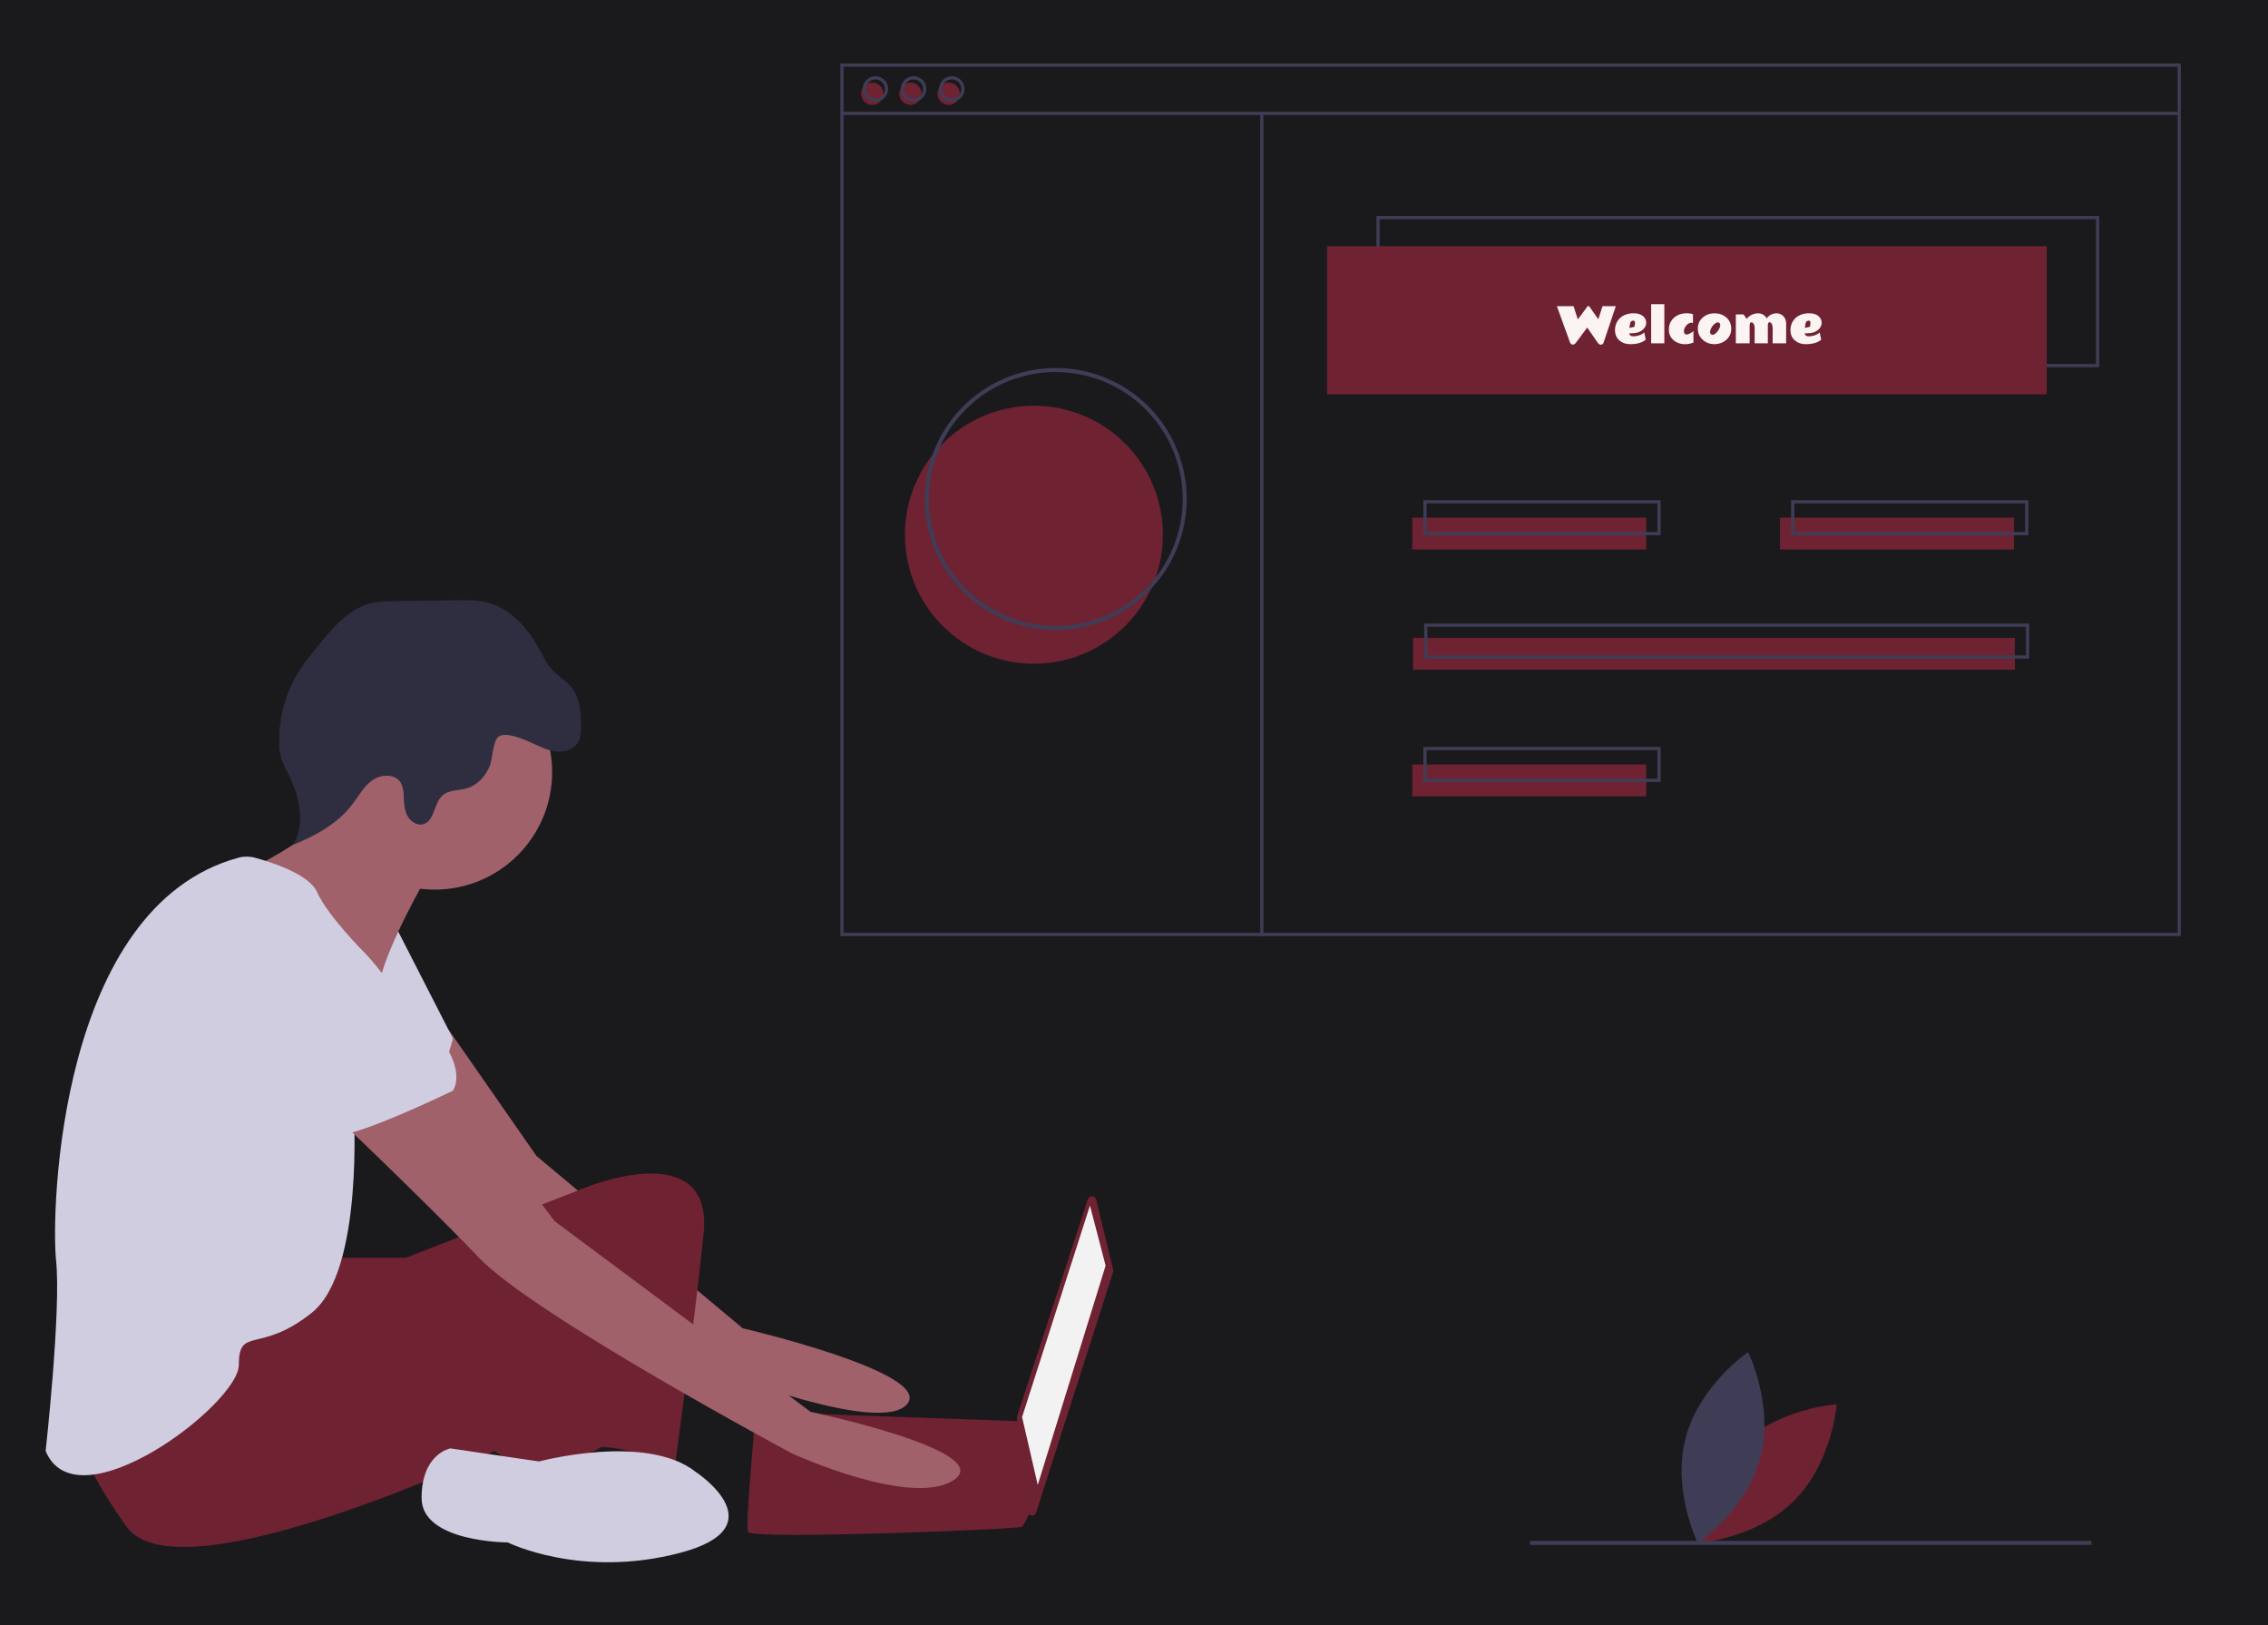 <svg width="1143" height="819" viewBox="0 0 1143 819" fill="none" xmlns="http://www.w3.org/2000/svg">
<rect width="1143" height="819" fill="#E5E5E5"/>
<rect id="background" width="1143" height="819" fill="#1A1A1D"/>
<g id="undraw_web_developer_p3e5 1" clip-path="url(#clip0)">
<g id="leaf">
<path id="Vector" d="M876.552 728.797C856.989 748.124 854.801 777.628 854.801 777.628C854.801 777.628 884.329 775.796 903.892 756.469C923.454 737.142 925.643 707.638 925.643 707.638C925.643 707.638 896.114 709.469 876.552 728.797Z" fill="#6F2232"/>
</g>
<g id="left-hand">
<path id="Vector_2" d="M225.778 518.434L270.364 582.494L374.309 669.334C374.309 669.334 470.36 691.702 457.202 707.491C444.045 723.28 363.783 691.702 363.783 691.702C363.783 691.702 244.048 604.861 240.101 598.283C236.154 591.704 192.734 529.863 192.734 529.863L225.778 518.434Z" fill="#A0616A"/>
<path id="Vector_3" d="M199.312 466.706L228.259 523.284C228.259 523.284 221.68 550.915 211.154 553.547C200.628 556.178 155.892 519.337 155.892 519.337L199.312 466.706Z" fill="#D0CDE1"/>
</g>
<g id="laptop">
<path id="Vector_4" d="M552.451 604.514L561.002 639.786C561.097 640.179 561.082 640.591 560.959 640.976L522.171 762.188C522.018 762.668 521.704 763.08 521.283 763.357C520.862 763.634 520.359 763.758 519.857 763.709C519.355 763.659 518.886 763.439 518.527 763.086C518.168 762.732 517.941 762.266 517.884 761.765L512.518 714.546C512.483 714.232 512.515 713.915 512.613 713.615L548.215 604.351C548.364 603.895 548.657 603.5 549.051 603.226C549.444 602.952 549.916 602.814 550.395 602.832C550.874 602.851 551.334 603.025 551.705 603.328C552.076 603.632 552.338 604.048 552.451 604.514Z" fill="#6F2232"/>
<path id="Vector_5" d="M549.306 607.493L557.2 637.756L522.99 748.28L515.096 714.07L549.306 607.493Z" fill="#F2F2F2"/>
<path id="Vector_6" d="M376.941 771.964C378.256 775.911 513.78 770.648 515.096 769.332C516.243 767.684 517.213 765.92 517.99 764.069C519.227 761.437 520.359 758.806 520.359 758.806L515.096 716.201L380.888 711.438C380.888 711.438 377.533 747.543 376.848 764.069C376.677 768.24 376.677 771.174 376.941 771.964Z" fill="#6F2232"/>
<path id="Vector_7" opacity="0.1" d="M497.991 721.965L500.622 758.806H441.413V721.965H497.991Z" fill="#6F2232"/>
<path id="Vector_8" opacity="0.1" d="M421.677 733.806L422.03 733.736L420.361 749.596H387.467V733.806H421.677Z" fill="#6F2232"/>
<path id="Vector_9" opacity="0.1" d="M376.941 771.964C378.256 775.911 513.78 770.648 515.096 769.332C516.243 767.684 517.213 765.92 517.99 764.069H376.848C376.677 768.24 376.677 771.174 376.941 771.964Z" fill="#6F2232"/>
</g>
<g id="legs">
<path id="Vector_10" d="M167.734 633.808H204.575L295.363 598.283C295.363 598.283 359.836 571.967 354.573 621.966C349.31 671.965 340.099 739.069 340.099 739.069C340.099 739.069 311.152 725.912 295.363 729.859C279.574 733.806 290.1 649.597 290.1 649.597C290.1 649.597 161.155 711.438 149.313 703.544C137.471 695.649 134.84 640.387 134.84 640.387L167.734 633.808Z" fill="#6F2232"/>
<path id="Vector_11" d="M153.261 654.861L169.05 679.86L263.281 650.214C283.957 643.71 306.629 646.103 324.968 657.657C341.415 668.018 351.941 684.465 328.257 708.807C280.89 757.49 249.312 731.175 249.312 731.175C249.312 731.175 90.104 806.173 63.789 769.332C37.473 732.491 36.158 714.07 36.158 714.07C36.158 714.07 137.472 650.913 153.261 654.861Z" fill="#6F2232"/>
</g>
<g id="shoes">
<path id="Vector_12" d="M350.625 741.701C350.625 741.701 392.73 769.332 342.731 782.49C292.732 795.647 255.89 777.227 255.89 777.227C255.89 777.227 212.47 777.227 212.47 754.859C212.47 732.491 226.944 729.859 226.944 729.859L271.68 736.438C271.68 736.438 325.626 721.965 350.625 741.701Z" fill="#D0CDE1"/>
</g>
<g id="body">
<path id="Vector_13" d="M219.049 448.286C251.749 448.286 278.258 421.777 278.258 389.076C278.258 356.376 251.749 329.867 219.049 329.867C186.348 329.867 159.839 356.376 159.839 389.076C159.839 421.777 186.348 448.286 219.049 448.286Z" fill="#A0616A"/>
<path id="Vector_14" d="M215.102 441.707C215.102 441.707 195.365 475.917 191.418 494.337C187.471 512.758 132.208 457.496 132.208 457.496L124.972 438.417C124.972 438.417 176.944 414.076 172.997 394.339C169.05 374.603 215.102 441.707 215.102 441.707Z" fill="#A0616A"/>
<path id="Vector_15" d="M267.621 374.182C271.651 375.978 275.647 378.105 280.029 378.626C284.41 379.148 289.399 377.618 291.472 373.723C292.592 371.619 292.72 369.145 292.772 366.762C292.931 359.537 292.408 351.726 287.83 346.135C284.916 342.576 280.662 340.333 277.646 336.861C275.485 334.373 274.047 331.358 272.498 328.449C266.632 317.432 257.947 306.844 245.876 303.668C240.836 302.341 235.548 302.406 230.337 302.48L199.94 302.909C195.02 302.978 190.026 303.059 185.317 304.482C175.533 307.441 168.409 315.668 161.884 323.537C157.003 329.423 152.109 335.371 148.446 342.083C143.194 351.879 140.538 362.857 140.732 373.97C140.691 376.82 141.059 379.662 141.824 382.408C142.72 384.926 143.829 387.363 145.141 389.692C150.841 400.889 154.226 414.874 147.806 425.674C158.958 421.119 169.992 415.146 177.348 405.607C180.639 401.339 183.22 396.343 187.606 393.212C191.992 390.08 199.138 389.809 201.952 394.405C202.919 396.264 203.417 398.331 203.403 400.427C203.608 403.877 203.602 407.46 205.065 410.591C206.528 413.722 210.012 416.248 213.339 415.312C219.067 413.698 218.519 404.906 222.931 400.912C226.282 397.878 231.452 398.458 235.757 397.081C240.773 395.477 244.536 391.132 246.681 386.322C248.311 382.666 248.287 373.099 251.371 371.119C255.239 368.636 264.036 372.583 267.621 374.182Z" fill="#2F2E41"/>
<path id="Vector_16" d="M120.272 432.176C122.935 431.465 125.74 431.472 128.4 432.197C136.846 434.464 155.78 440.467 159.839 449.601C165.103 461.443 183.523 479.864 183.523 479.864C183.523 479.864 208.523 504.863 203.26 521.968C197.997 539.073 178.26 558.81 178.26 558.81C178.26 558.81 183.523 640.387 157.208 661.439C130.893 682.492 120.367 668.018 120.367 687.755C120.367 707.491 38.789 769.332 23 731.175C23 731.175 30.895 660.124 28.263 635.124C25.669 610.485 29.466 456.759 120.272 432.176Z" fill="#D0CDE1"/>
</g>
<g id="web-buttons">
<path id="Vector_17" d="M439.565 52.86C442.667 52.86 445.181 50.346 445.181 47.244C445.181 44.142 442.667 41.628 439.565 41.628C436.463 41.628 433.949 44.142 433.949 47.244C433.949 50.346 436.463 52.86 439.565 52.86Z" fill="#6F2232"/>
<path id="Vector_18" d="M458.82 52.86C461.922 52.86 464.437 50.346 464.437 47.244C464.437 44.142 461.922 41.628 458.82 41.628C455.719 41.628 453.204 44.142 453.204 47.244C453.204 50.346 455.719 52.86 458.82 52.86Z" fill="#6F2232"/>
<path id="Vector_19" d="M478.076 52.86C481.178 52.86 483.692 50.346 483.692 47.244C483.692 44.142 481.178 41.628 478.076 41.628C474.974 41.628 472.46 44.142 472.46 47.244C472.46 50.346 474.974 52.86 478.076 52.86Z" fill="#6F2232"/>
<path id="Vector_20" d="M441.17 51.255C439.9 51.255 438.659 50.879 437.604 50.174C436.548 49.468 435.726 48.466 435.24 47.293C434.754 46.12 434.627 44.83 434.874 43.585C435.122 42.34 435.733 41.196 436.631 40.298C437.529 39.401 438.672 38.789 439.917 38.542C441.162 38.294 442.453 38.421 443.626 38.907C444.799 39.393 445.801 40.215 446.506 41.271C447.212 42.327 447.588 43.568 447.588 44.837C447.586 46.539 446.909 48.17 445.706 49.373C444.503 50.577 442.871 51.254 441.17 51.255ZM441.17 40.023C440.218 40.023 439.287 40.305 438.495 40.834C437.704 41.363 437.087 42.115 436.722 42.995C436.358 43.874 436.263 44.842 436.448 45.776C436.634 46.71 437.092 47.568 437.766 48.241C438.439 48.914 439.297 49.373 440.23 49.558C441.164 49.744 442.132 49.649 443.012 49.284C443.891 48.92 444.643 48.303 445.172 47.511C445.701 46.72 445.983 45.789 445.983 44.837C445.982 43.561 445.474 42.337 444.572 41.435C443.669 40.532 442.446 40.025 441.17 40.023V40.023Z" fill="#3F3D56"/>
<path id="Vector_21" d="M460.425 51.255C459.156 51.255 457.915 50.879 456.859 50.174C455.804 49.468 454.981 48.466 454.495 47.293C454.009 46.12 453.882 44.83 454.13 43.585C454.378 42.34 454.989 41.196 455.887 40.298C456.784 39.401 457.928 38.789 459.173 38.542C460.418 38.294 461.708 38.421 462.881 38.907C464.054 39.393 465.057 40.215 465.762 41.271C466.467 42.327 466.844 43.568 466.844 44.837C466.842 46.539 466.165 48.17 464.961 49.373C463.758 50.577 462.127 51.254 460.425 51.255V51.255ZM460.425 40.023C459.473 40.023 458.542 40.305 457.751 40.834C456.959 41.363 456.342 42.115 455.978 42.995C455.613 43.874 455.518 44.842 455.704 45.776C455.889 46.71 456.348 47.568 457.021 48.241C457.694 48.914 458.552 49.373 459.486 49.558C460.42 49.744 461.388 49.649 462.267 49.284C463.147 48.92 463.899 48.303 464.428 47.511C464.957 46.72 465.239 45.789 465.239 44.837C465.237 43.561 464.73 42.337 463.827 41.435C462.925 40.532 461.701 40.025 460.425 40.023V40.023Z" fill="#3F3D56"/>
<path id="Vector_22" d="M479.681 51.255C478.411 51.255 477.17 50.879 476.115 50.174C475.059 49.468 474.236 48.466 473.751 47.293C473.265 46.12 473.138 44.83 473.385 43.585C473.633 42.34 474.244 41.196 475.142 40.298C476.04 39.401 477.183 38.789 478.428 38.542C479.673 38.294 480.964 38.421 482.137 38.907C483.31 39.393 484.312 40.215 485.017 41.271C485.723 42.327 486.099 43.568 486.099 44.837C486.097 46.539 485.42 48.17 484.217 49.373C483.014 50.577 481.382 51.254 479.681 51.255V51.255ZM479.681 40.023C478.728 40.023 477.798 40.305 477.006 40.834C476.214 41.363 475.597 42.115 475.233 42.995C474.869 43.874 474.773 44.842 474.959 45.776C475.145 46.71 475.603 47.568 476.277 48.241C476.95 48.914 477.808 49.373 478.741 49.558C479.675 49.744 480.643 49.649 481.523 49.284C482.402 48.92 483.154 48.303 483.683 47.511C484.212 46.72 484.494 45.789 484.494 44.837C484.493 43.561 483.985 42.337 483.083 41.435C482.18 40.532 480.957 40.025 479.681 40.023V40.023Z" fill="#3F3D56"/>
</g>
<g id="web-grid">
<path id="Vector_23" d="M1099.06 471.666H423.519V32H1099.06V471.666ZM425.123 470.061H1097.46V33.605H425.123V470.061Z" fill="#3F3D56"/>
<path id="Vector_24" d="M1098.26 56.338H424.321V57.943H1098.26V56.338Z" fill="#3F3D56"/>
<path id="Vector_25" d="M636.714 57.14H635.109V471.486H636.714V57.14Z" fill="#3F3D56"/>
</g>
<g id="web-context">
<path id="Vector_26" d="M829.672 260.859H711.733V276.905H829.672V260.859Z" fill="#6F2232"/>
<path id="Vector_27" d="M1015.01 260.859H897.067V276.905H1015.01V260.859Z" fill="#6F2232"/>
<path id="Vector_28" d="M836.893 269.684H717.349V252.033H836.893V269.684ZM718.954 268.08H835.289V253.638H718.954V268.08Z" fill="#3F3D56"/>
<path id="Vector_29" d="M829.672 385.217H711.733V401.263H829.672V385.217Z" fill="#6F2232"/>
<path id="Vector_30" d="M836.893 394.042H717.349V376.392H836.893V394.042ZM718.954 392.438H835.289V377.996H718.954V392.438Z" fill="#3F3D56"/>
<path id="Vector_31" d="M1015.41 321.433H712.134V337.479H1015.41V321.433Z" fill="#6F2232"/>
<path id="Vector_32" d="M1022.63 331.863H717.75V314.212H1022.63V331.863ZM719.355 330.259H1021.02V315.817H719.355V330.259Z" fill="#3F3D56"/>
<path id="Vector_33" d="M1022.23 269.684H902.683V252.033H1022.23V269.684ZM904.287 268.08H1020.62V253.638H904.287V268.08Z" fill="#3F3D56"/>
</g>
<g id="web-circle">
<path id="Vector_34" d="M521.064 334.458C556.962 334.458 586.064 305.356 586.064 269.458C586.064 233.559 556.962 204.458 521.064 204.458C485.165 204.458 456.064 233.559 456.064 269.458C456.064 305.356 485.165 334.458 521.064 334.458Z" fill="#6F2232"/>
<path id="Vector_35" d="M532.064 317.458C519.01 317.458 506.25 313.587 495.396 306.335C484.542 299.083 476.083 288.775 471.088 276.715C466.092 264.655 464.785 251.385 467.332 238.582C469.879 225.779 476.164 214.019 485.395 204.789C494.625 195.559 506.385 189.273 519.188 186.726C531.99 184.179 545.261 185.487 557.321 190.482C569.381 195.477 579.689 203.937 586.941 214.79C594.193 225.644 598.064 238.404 598.064 251.458C598.044 268.956 591.084 285.732 578.711 298.105C566.338 310.478 549.562 317.438 532.064 317.458ZM532.064 187.458C519.406 187.458 507.032 191.211 496.507 198.244C485.982 205.276 477.779 215.272 472.935 226.966C468.091 238.661 466.824 251.529 469.293 263.944C471.763 276.359 477.858 287.762 486.809 296.713C495.759 305.663 507.163 311.759 519.578 314.228C531.993 316.698 544.861 315.43 556.555 310.586C568.25 305.742 578.245 297.539 585.278 287.014C592.31 276.49 596.064 264.116 596.064 251.458C596.044 234.49 589.295 218.223 577.297 206.224C565.299 194.226 549.032 187.477 532.064 187.458Z" fill="#3F3D56"/>
</g>
<g id="static-leaf">
<path id="Vector_36" d="M887.146 734.423C880.161 761.021 855.687 777.643 855.687 777.643C855.687 777.643 842.536 751.141 849.521 724.543C856.506 697.945 880.98 681.323 880.98 681.323C880.98 681.323 894.13 707.825 887.146 734.423Z" fill="#3F3D56"/>
<path id="Vector_37" d="M1054.06 776.458H771.064V778.458H1054.06V776.458Z" fill="#3F3D56"/>
</g>
<g id="right-hand">
<path id="Vector_38" d="M225.628 544.336L279.574 615.388L408.519 711.438C408.519 711.438 501.938 731.175 480.886 745.648C459.834 760.122 399.309 732.491 399.309 732.491C399.309 732.491 269.048 662.755 241.417 633.808C213.786 604.862 162.471 556.178 162.471 556.178L225.628 544.336Z" fill="#A0616A"/>
<path id="Vector_39" d="M162.471 465.39C162.471 465.39 242.733 524.6 228.259 549.599C228.259 549.599 179.576 573.283 169.05 571.967C158.524 570.652 117.735 524.6 107.209 520.653C96.683 516.705 91.42 445.654 162.471 465.39Z" fill="#D0CDE1"/>
</g>
<g id="welcome-banner">
<path id="Vector_40" d="M1057.93 185.041H693.681V108.821H1057.93V185.041ZM695.286 183.436H1056.33V110.426H695.286V183.436Z" fill="#3F3D56"/>
<path id="Vector_41" d="M1031.45 124.065H668.809V198.68H1031.45V124.065Z" fill="#6F2232"/>
<path id="Welcome" d="M793.023 154.285L795.168 160.953L799.844 154.684C800 154.473 800.117 154.336 800.195 154.273C800.273 154.211 800.391 154.18 800.547 154.18C800.703 154.18 800.902 154.348 801.145 154.684L805.504 160.883L807.613 154.285H814.316L808.199 172.52C807.934 173.301 807.484 173.691 806.852 173.691C806.219 173.691 805.652 173.332 805.152 172.613L799.914 165.055L794.277 172.637C793.77 173.309 793.203 173.645 792.578 173.645C791.953 173.645 791.496 173.254 791.207 172.473L784.621 154.285H793.023ZM823.984 162.605C823.984 161.918 823.664 161.574 823.023 161.574C822.289 161.645 821.812 162.023 821.594 162.711C821.484 163.039 821.406 163.422 821.359 163.859C821.32 164.289 821.258 164.75 821.172 165.242L823.738 164.668L823.961 162.875L823.984 162.605ZM822.402 167.938C822.402 167.938 822.188 167.938 821.758 167.938C821.555 167.938 821.359 167.93 821.172 167.914C821.172 168.844 821.668 169.352 822.66 169.438C822.934 169.461 823.199 169.473 823.457 169.473C824.121 169.473 824.953 169.32 825.953 169.016C826.961 168.711 827.863 168.215 828.66 167.527L829.387 171.172C827.645 172.68 825.012 173.434 821.488 173.434C819.465 173.434 817.727 172.844 816.273 171.664C814.695 170.375 813.906 168.59 813.906 166.309C813.906 164.59 814.352 163.047 815.242 161.68C816.07 160.43 817.191 159.48 818.605 158.832C820.02 158.184 821.547 157.859 823.188 157.859C825.312 157.859 826.918 158.324 828.004 159.254C829.098 160.184 829.641 161.332 829.633 162.699C829.633 164.066 828.98 165.281 827.676 166.344C826.371 167.406 824.613 167.938 822.402 167.938ZM838.773 173H832.129V153.277H838.773V173ZM850.023 168.559C850.812 168.559 851.953 168 853.445 166.883V172.613C850.883 173.582 848.52 173.719 846.355 173.023C844.191 172.328 842.656 171.086 841.75 169.297C841.297 168.391 841.07 167.328 841.07 166.109C841.07 163.656 841.914 161.668 843.602 160.145C845.289 158.621 847.484 157.859 850.188 157.859C851.305 157.859 852.312 158.027 853.211 158.363V162.875C853 162.695 852.703 162.605 852.32 162.605C851.938 162.605 851.527 162.727 851.09 162.969C850.652 163.211 850.254 163.535 849.895 163.941C849.066 164.879 848.652 165.844 848.652 166.836C848.66 167.82 848.961 168.375 849.555 168.5C849.711 168.531 849.867 168.551 850.023 168.559ZM866.289 162.582C866.133 162.504 865.93 162.465 865.68 162.465C865.438 162.465 865.168 162.539 864.871 162.688C864.574 162.828 864.281 163.023 863.992 163.273C863.383 163.805 862.871 164.449 862.457 165.207C862.043 165.965 861.836 166.664 861.836 167.305C861.836 167.938 862.078 168.363 862.562 168.582C862.734 168.66 862.945 168.699 863.195 168.699C863.445 168.699 863.707 168.625 863.98 168.477C864.254 168.32 864.527 168.113 864.801 167.855C865.371 167.316 865.871 166.664 866.301 165.898C866.73 165.125 866.945 164.434 866.945 163.824C866.945 163.215 866.727 162.801 866.289 162.582ZM864.016 173.434C861.781 173.434 859.855 172.727 858.238 171.312C856.512 169.812 855.648 167.926 855.648 165.652C855.648 163.371 856.457 161.508 858.074 160.062C859.691 158.609 861.688 157.883 864.062 157.883C866.438 157.883 868.434 158.594 870.051 160.016C871.668 161.43 872.48 163.324 872.488 165.699C872.496 167.223 872.109 168.57 871.328 169.742C870.547 170.914 869.504 171.82 868.199 172.461C866.895 173.102 865.5 173.426 864.016 173.434ZM890.336 160.426C891.664 158.73 893.352 157.883 895.398 157.883C895.961 157.883 896.539 158 897.133 158.234C897.734 158.469 898.258 158.809 898.703 159.254C899.672 160.223 900.156 161.492 900.156 163.062V173H893.359V165.488C893.359 164.527 893.207 163.773 892.902 163.227C892.598 162.672 892.234 162.395 891.812 162.395C891.398 162.387 891.125 162.656 890.992 163.203C890.953 163.359 890.934 163.535 890.934 163.73V173H884.289V165.488C884.289 164.527 884.121 163.773 883.785 163.227C883.457 162.672 883.098 162.395 882.707 162.395C882.082 162.395 881.77 162.898 881.77 163.906V173H874.809V158.434H878.652L880.328 160.707C880.898 159.848 881.711 159.164 882.766 158.656C883.828 158.141 884.91 157.883 886.012 157.883C887.441 157.883 888.625 158.367 889.562 159.336C889.867 159.648 890.125 160.012 890.336 160.426ZM912.414 162.605C912.414 161.918 912.094 161.574 911.453 161.574C910.719 161.645 910.242 162.023 910.023 162.711C909.914 163.039 909.836 163.422 909.789 163.859C909.75 164.289 909.688 164.75 909.602 165.242L912.168 164.668L912.391 162.875L912.414 162.605ZM910.832 167.938C910.832 167.938 910.617 167.938 910.188 167.938C909.984 167.938 909.789 167.93 909.602 167.914C909.602 168.844 910.098 169.352 911.09 169.438C911.363 169.461 911.629 169.473 911.887 169.473C912.551 169.473 913.383 169.32 914.383 169.016C915.391 168.711 916.293 168.215 917.09 167.527L917.816 171.172C916.074 172.68 913.441 173.434 909.918 173.434C907.895 173.434 906.156 172.844 904.703 171.664C903.125 170.375 902.336 168.59 902.336 166.309C902.336 164.59 902.781 163.047 903.672 161.68C904.5 160.43 905.621 159.48 907.035 158.832C908.449 158.184 909.977 157.859 911.617 157.859C913.742 157.859 915.348 158.324 916.434 159.254C917.527 160.184 918.07 161.332 918.062 162.699C918.062 164.066 917.41 165.281 916.105 166.344C914.801 167.406 913.043 167.938 910.832 167.938Z" fill="#FCF3F3"/>
</g>
</g>
<defs>
<clipPath id="clip0">
<rect width="1076.06" height="755.228" fill="white" transform="translate(23 32)"/>
</clipPath>
</defs>
</svg>
